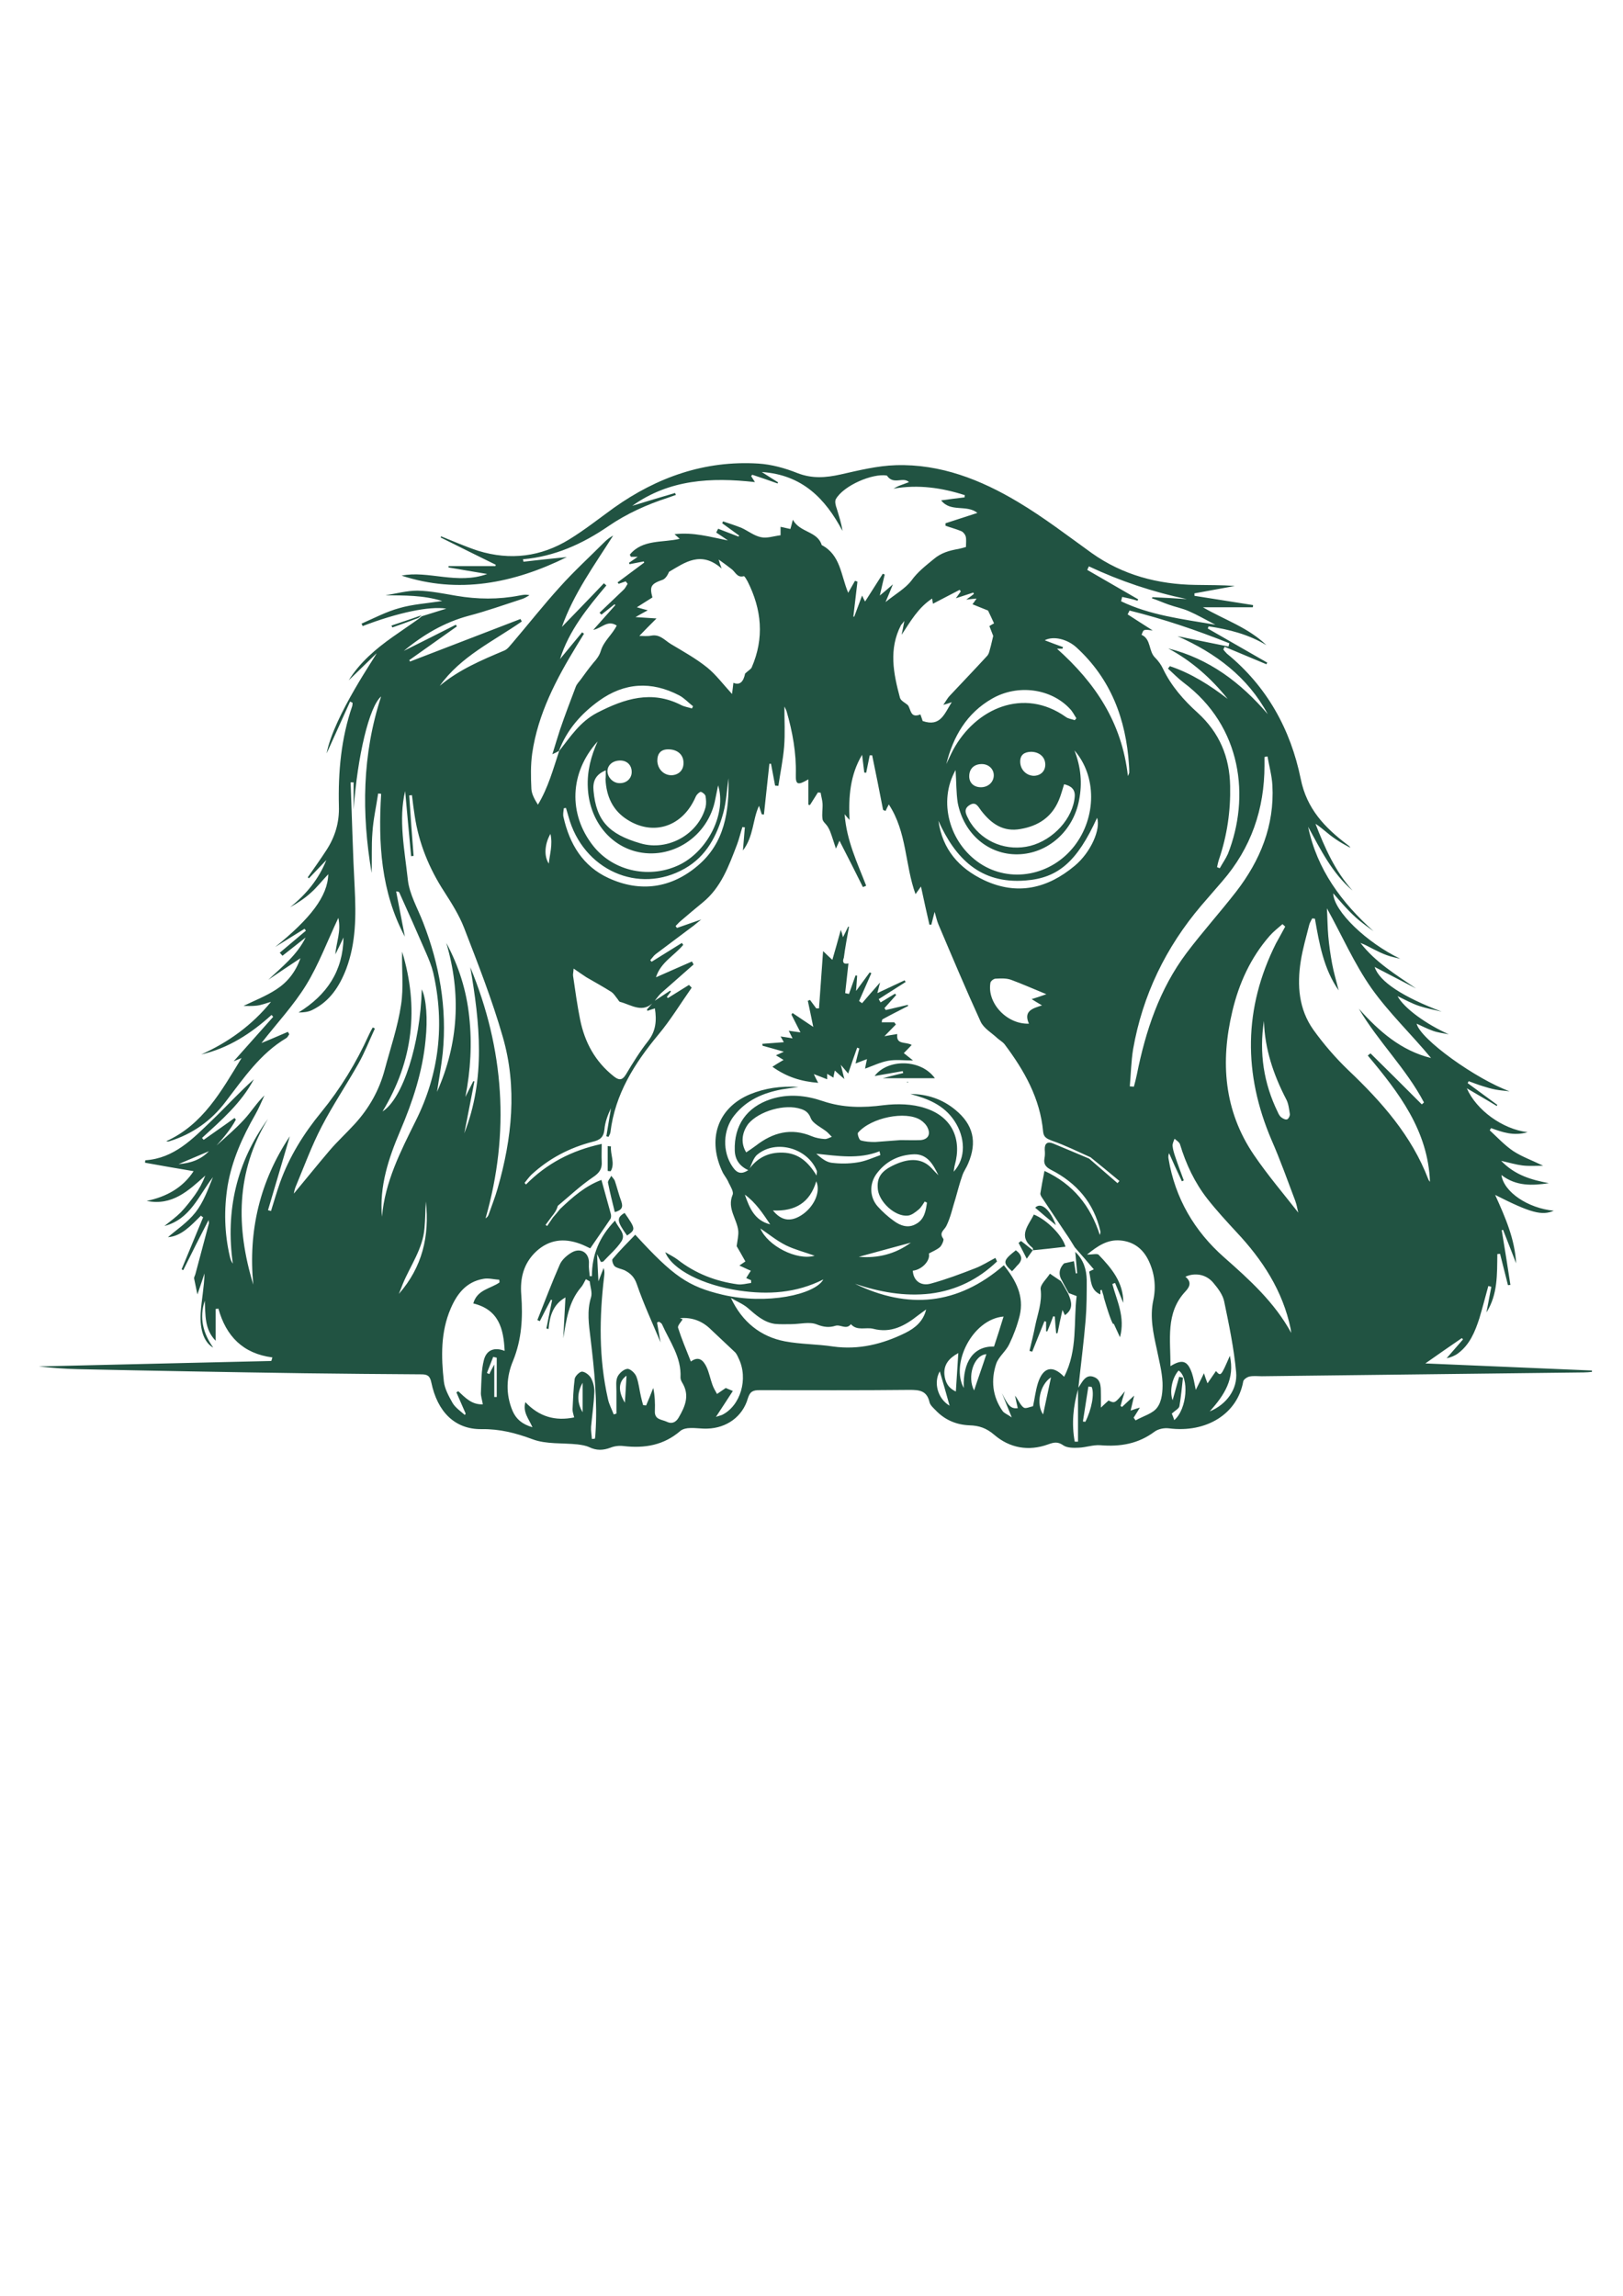<?xml version="1.0" encoding="utf-8"?>
<!-- Generator: Adobe Illustrator 24.2.3, SVG Export Plug-In . SVG Version: 6.00 Build 0)  -->
<svg version="1.1" id="Layer_1" xmlns="http://www.w3.org/2000/svg" xmlns:xlink="http://www.w3.org/1999/xlink" x="0px" y="0px"
	 viewBox="0 0 595.3 841.9" style="enable-background:new 0 0 595.3 841.9; fill: #215342;" xml:space="preserve">
<g>
	<path d="M79.4,420.1c3.4-3.1,7-6.1,10.1-9.5c2.6-2.8,4.6-6.1,7.5-8.9c-1.1,2.4-2.1,4.8-3.4,7.1c-4.7,8.2-8.5,16.7-10.1,26
		c-1.4,8.7-1.2,17.4,0.8,26c0.2,0.9,0.5,1.8,1.1,2.6c-2.7-19.4,1.3-37.1,12.9-53.1c-11.8,19.4-11.8,39.8-5.4,60.8
		c-1.9-19.7,2.4-37.9,13.4-54.4c-2.7,9.1-5.3,18.1-8,27.1c0.4,0.1,0.7,0.2,1.1,0.3c1.1-3.5,2.1-7,3.3-10.4c3.4-9.5,8.7-18,15.1-25.8
		c7.1-8.7,12.9-18.2,17.5-28.4c0.4-0.9,0.9-1.8,1.4-2.7c0.3,0.1,0.5,0.2,0.8,0.4c-2,4.3-3.7,8.7-6,12.8c-4.4,7.8-9.4,15.2-13.5,23.1
		c-3.7,7.1-6.5,14.8-9.6,22.2c-0.4,1-0.6,2.2-0.6,2.4c4.1-4.9,8.5-10.4,13.1-15.8c2.9-3.4,6.2-6.4,9.2-9.7c5.3-5.8,9-12.4,11-19.9
		c2.1-7.9,4.8-15.7,6-23.8c1-6.4,0.2-13,0.4-19.5c6.2,20.5,4.1,40-7.2,58.6c7.5-4.7,13.9-25,14.4-44.8c1.7,3.5,2.2,11,1.4,18.5
		c-1.1,11.7-4.7,22.6-9.3,33.4c-4.3,10.1-7.7,20.3-6.7,31.5c1.1-12.8,6.8-23.9,12.4-35.2c8.6-17.2,10.7-35.5,6.4-54.3
		c-0.6-2.5-1.6-4.9-2.6-7.2c-3.2-7.4-6.5-14.8-9.8-22.1c-0.1-0.3-0.4-0.5-1.2-0.5c1.1,5.5,2.1,11.1,3.2,16.6
		c-8.8-16.5-9.8-34.3-8.7-52.4c-0.4,0-0.8-0.1-1.1-0.1c-0.7,4.8-1.8,9.5-2.1,14.3c-0.4,4.9-0.1,9.9-0.3,14.8
		c-3.7-21.8-3.5-43.3,3.5-64.7c-4.4,3.7-8.7,22-10.1,41.5c0-3.3,0-6.6,0-10c-0.4,0-0.7,0-1.1,0c0.5,12.9,0.8,25.9,1.5,38.8
		c0.5,10.1,0.5,20-3.1,29.6c-2.5,6.5-6.1,12-12.5,15.1c-1.4,0.7-3.1,0.9-5,0.9c10.4-6.4,16.3-15.2,16.5-27.5c-1,2.1-2,4.2-3,6.2
		c0.3-4.3,2.2-8.4,1.1-13.4c-4.1,8.7-7.2,17.1-11.8,24.6c-4.6,7.5-10.8,14.1-16.4,21.3c3.5-1.4,6.6-2.8,9.7-4.1
		c0.2,0.3,0.3,0.6,0.5,0.9c-0.4,0.5-0.6,1.1-1.1,1.4c-9.6,5.7-15.7,14.8-22.3,23.4c-5.3,7-12.2,11.8-20.5,14.4
		c-0.4,0.1-0.7,0.2-1.2,0c13.4-6.1,20.1-18.2,27.6-30.5c-1.2,0.5-1.9,0.8-2.9,1.2c4.9-5.5,9.7-10.9,14.5-16.3
		c-0.2-0.2-0.4-0.5-0.6-0.7c-7.5,6.8-15.8,12.2-25.8,14.5c10-4.5,18.6-10.7,25.6-19.3c-1.8,0.5-3.5,1.2-5.3,1.4
		c-1.7,0.2-3.5,0.1-4.8,0.1c3.9-1.9,8.3-3.6,12.1-6.1c4-2.6,7-6.3,8.8-11.4c-4.2,2.8-8,5.3-11.8,7.9c5.1-4.8,10.5-9,13.7-15.5
		c-2.8,2.2-5.7,4.5-8.5,6.7c-0.3-0.4-0.7-0.8-1-1.1c3.2-2.7,6.4-5.4,9.6-8.1c-0.3-0.4-0.2-0.3-0.5-0.7c-3.6,2.2-7.2,4.5-10.8,6.7
		c12.9-10.4,19.3-18.6,19.5-26.7c-2.3,2.4-4.2,4.9-6.5,6.9c-2.2,2-4.8,3.7-7.5,5.2c5.9-4.7,10.5-10.3,13.3-17.3
		c-2.1,2.2-4.3,4.5-6.4,6.7c-0.1-0.1-0.3-0.2-0.4-0.4c2.3-3.3,4.6-6.5,6.8-9.9c3.2-4.9,4.8-10.2,4.6-16.2
		c-0.3-12.5,0.8-24.8,4.9-36.7c0.1-0.4,0.1-0.8,0.1-1.2c-0.3-0.1-0.6-0.3-0.9-0.4c-2.9,6.4-5.8,12.8-8.6,19
		c2.6-13.8,18.6-36.5,18.3-36.7c-3.4,3.3-6.8,6.6-10.2,9.9l0,0c4.1-6.6,9.9-11.5,16.1-15.9c3.2-2.2,6.3-4.4,9.5-6.6l1.2-1
		c2.9-0.9,5.8-1.8,9-2.8c-6.2-1-17.9,1.5-30.7,6.4c-0.1-0.3-0.2-0.6-0.4-0.9c4.6-2,9.1-4.4,13.9-5.7c4.8-1.4,9.9-1.7,15.7-2.6
		c-7.2-2.2-13.9-2-20.8-2.1c3.9-0.6,7.8-1.7,11.7-1.7c4.8,0.1,9.6,1.1,14.3,1.9c7.7,1.3,15.4,1.4,23.1-0.1c1.1-0.2,2.3-0.5,3.7-0.1
		c-0.9,0.5-1.8,1.1-2.8,1.4c-6.5,2.1-12.9,4.4-19.4,6.1c-9,2.4-16.8,7-23.9,12.9c6.4-3.2,12.8-6.4,19.1-9.6c0.2,0.4,0.1,0.2,0.4,0.6
		c-5.8,4.1-11.7,8.3-17.5,12.4c0.2,0.3,0.1,0.2,0.3,0.5c13.5-5.2,27-10.4,40.5-15.6c0.3,0.6,0.2,0.4,0.5,0.9
		c-10.5,7.3-22.4,12.8-30.1,23.6c7-5.9,15.3-9.4,23.6-12.9c1.3-0.5,2.2-1.9,3.2-3c5.8-6.8,11.3-13.8,17.3-20.4
		c5.1-5.7,10.8-10.9,16.2-16.3c1-1,2-1.8,3.3-2.5c-6.9,10.9-14.5,21.3-18.8,33.5c5.1-5.3,10.3-10.6,15.4-16c0.6,0.5,0.3,0.3,0.9,0.8
		c-6.9,8.2-13.7,16.5-17,27c2.7-3.3,5.4-6.5,8.1-9.8c0.2,0.2,0.5,0.3,0.7,0.5c-0.9,1.5-1.8,2.9-2.7,4.4c-7.5,12.3-14.2,25-16.3,39.5
		c-0.6,4.3-0.5,8.7-0.3,13c0.1,1.9,1.2,3.9,2.4,5.8c3.8-6.3,5.6-13.1,7.8-19.7c4.1-5.2,7.6-10.7,13.9-14c10.1-5.2,20-8.4,30.9-2.8
		c1.2,0.6,2.6,0.8,3.9,1.2c0.1-0.3,0.3-0.5,0.4-0.8c-1.7-1.3-3.2-3-5.1-4c-10.2-5.3-20.1-4.7-29.4,2c-6.5,4.7-11.8,10.6-14.7,18.4
		c-0.5,0.3-1.1,0.6-2.4,1.2c1.1-3.5,1.9-6.3,2.8-9c1.8-5.3,3.8-10.5,5.8-15.8c0.4-1,1.2-1.8,1.8-2.6c1.4-1.9,2.8-3.9,4.3-5.7
		c0.1-0.2,0.3-0.3,0.4-0.5c1.2-1.3,2.2-2.7,2.7-4.4c1.1-3.6,4.2-5.9,5.8-9.2c-3.4-2.2-5.5,1-8.6,1.6c2.7-3,5.4-6.1,8.1-9.1
		c-0.1-0.1-0.2-0.2-0.3-0.3c-1.6,1.3-3.2,2.5-4.8,3.8c-0.2-0.2-0.5-0.5-0.7-0.7c2.9-2.8,5.8-5.5,8.7-8.3c0.7-0.6,1.1-1.5,1.6-2.3
		c-0.3-0.4-0.3-0.4-0.7-0.9c-0.9,0.3-1.7,0.6-2.6,0.9c-0.1-0.2-0.2-0.3-0.4-0.5c3.3-2.4,6.5-4.9,9.8-7.3c-0.1-0.2-0.1-0.2-0.2-0.4
		c-1.7,0.3-3.5,0.7-5.2,1c-0.1-0.3-0.1-0.2-0.2-0.5l3.2-2.2l-2.5,0c-0.2-0.4-0.2-0.4-0.4-0.8c4.7-5.7,12-4.3,18.3-5.8l-1.9-1.7
		c7-0.8,13,1,19.6,2.3c-1.4-1-2.8-1.9-4.3-2.9c0.4-0.8,0.3-0.6,0.7-1.4c2.5,1,5,1.9,7.5,2.9c0.1-0.3,0.1-0.2,0.2-0.4
		c-2.1-1.5-4.1-3-6.2-4.5c0.2-0.4,0.1-0.3,0.3-0.7c2.3,0.8,4.6,1.5,6.8,2.4c2.4,1.1,4.6,2.9,7.1,3.4c2.2,0.5,4.7-0.4,7.2-0.7v-3.1
		c1.3,0.3,2.3,0.5,3.6,0.8c0.3-1,0.5-1.8,0.9-3.4c2.6,4.8,9,4.1,10.6,9.3c6.9,3.6,7,11,9.7,17.5c0.9-1.6,1.7-3,2.5-4.4
		c0.5,0.2,0.4,0.1,0.9,0.3c-0.5,4.3-1,8.5-1.5,12.8c0.2,0,0.1,0,0.3,0.1c0.9-2.4,1.8-4.8,2.9-7.8c0.4,0.9,0.6,1.3,1.1,2.2
		c2.3-3.6,4.4-6.9,6.5-10.2c0.4,0.2,0.3,0.1,0.7,0.3c-0.5,2.2-1.1,4.5-1.8,7.7c1.8-1.5,3-2.5,4.8-4.1c-1,2.4-1.6,4-2.7,6.5
		c3.7-3,7.3-5,9.5-7.9c2.3-3.2,5.2-5.4,8.1-7.8c2.8-2.4,5.8-3.2,9.2-3.8c1-0.2,2-0.5,2.7-0.7c0-1.6,0.2-2.8-0.1-3.9
		c-0.2-0.7-0.9-1.6-1.6-1.9c-1.9-0.8-3.9-1.3-5.8-2c0-0.4,0-0.4,0-0.9c3.8-1.2,7.6-2.5,11.7-3.8c-4-3.2-9.8-0.1-13.3-4.6
		c3-0.4,5.8-0.8,8.6-1.1c0-0.4,0-0.4,0.1-0.8c-8.4-2.7-17-4-26.2-2.4c0.8-0.4,1.6-0.9,2.5-1.2c1-0.4,2-0.7,3.2-1.2
		c-2.2-2.1-5.7,1.2-8.1-2.4c-5.2-0.9-15.8,3.6-18.7,8.6c-0.5,0.9-0.1,2.4,0.3,3.5c0.8,2.7,1.7,5.3,2.1,8.2
		c-6.3-11.9-14.8-20.6-29.6-21.6c2.3,1.5,4.1,2.6,6,3.8c-0.1,0.2-0.1,0.1-0.2,0.4c-3.1-1.1-6.2-2.2-9.3-3.2
		c-0.2,0.3-0.2,0.3-0.4,0.5c0.4,0.6,0.7,1.1,1.4,2.2c-16.1-1.8-31.4-1-45,8.7c5.2-1.6,10.5-3.2,15.7-4.7c0.1,0.2,0.2,0.5,0.3,0.7
		c-0.9,0.3-1.9,0.7-2.8,1c-7.8,2.5-15.3,5.9-22,10.5c-9.5,6.5-19.7,11.1-31.3,12.1c0.1,0.3,0.1,0.6,0.2,0.9
		c5.3-0.6,10.6-1.2,15.9-1.7c-19.6,9.7-39.9,13.6-60.6,6.8c9.6-2,20.4,3.4,31.4-0.6c-5.2-0.9-9.7-1.6-14.2-2.4c0-0.3,0-0.2,0-0.5
		l17.2,0c0.1-0.3,0.1-0.2,0.1-0.5c-6.7-3.3-13.4-6.6-20.2-10c0.1-0.1,0.1-0.3,0.2-0.4c4.5,1.8,9,3.8,13.6,5.3
		c11.7,3.6,23,2.2,33.4-4.2c5.7-3.5,11-7.7,16.4-11.6c15.8-11.2,33.3-17.4,52.9-16.2c4.9,0.3,9.9,1.7,14.4,3.5
		c5.4,2.1,10.4,1.7,15.8,0.5c6.7-1.5,13.5-3.2,20.3-3.4c16.3-0.5,31.1,5.3,44.8,13.5c9.4,5.6,18.1,12.3,27,18.7
		c11.4,8.1,24.3,11.5,38.1,11.7c4.8,0.1,9.6,0,14.4,0.4c-4.9,0.9-9.8,1.8-14.8,2.7c0,0.5,0,0.4,0,0.9c7.2,1.1,14.3,2.3,21.5,3.4
		c0,0.5,0,0.3-0.1,0.8h-18.3c7.9,4.6,16.6,7.4,23.3,13.9c-6.6-4-13.8-5.8-21.2-6.9c-0.2,0.4-0.1,0.3-0.3,0.8
		c7.3,4.2,14.5,8.3,21.8,12.5c-0.2,0.4-0.1,0.2-0.3,0.6c-5.1-2.1-10.2-4.3-15.3-6.4c-0.2,0.3-0.4,0.7-0.5,1c0.4,0.5,0.8,1,1.3,1.5
		c14.7,12,23.4,27.8,27.1,46c2.2,10.9,8.8,17.8,17,24c0.4,0.3,0.9,0.6,1.2,1.2c-1.5-0.8-3-1.6-4.4-2.5c-1.4-0.9-2.8-1.9-4.1-3
		c-1.4-1.1-2.7-2.3-4.3-3.3c3.4,8.8,7.2,17.4,13.6,24.5c-7.5-6.4-11.7-15-16.3-23.4c3.3,15.8,12.3,27.8,24,38.3
		c-1.8-1.3-3.6-2.6-5.3-4c-1.7-1.4-3.3-3-4.8-4.6c-1.6-1.7-3.1-3.5-4.7-5.3c0.2,6.6,12.3,18.1,24.6,24c-1.6-0.4-3.3-0.7-4.9-1.3
		c-1.7-0.6-3.3-1.4-4.9-2.2c-1.6-0.8-3.1-1.7-4.8-2.3c5.5,7.1,13.1,11.7,20.4,16.7c-5.1-2.6-10.1-5.3-15.2-7.9
		c1.7,5.4,10.4,11,24.6,16.4c-2.8-0.7-5.6-1.2-8.3-2.1c-2.7-0.9-5.2-2.3-7.9-3.6c2.4,4.5,10.7,10.4,18.8,14c-2-0.4-4-0.6-5.9-1.3
		c-2-0.7-3.9-1.7-5.9-2.6c1.3,5.7,21.9,20.4,34.1,24.8c-1.7-0.2-3.4-0.3-5-0.6c-1.7-0.3-3.3-0.8-4.9-1.3c-1.7-0.5-3.4-1.2-5.1-1.8
		c-0.2,0.4-0.2,0.3-0.4,0.7c3.6,2.7,7.3,5.3,10.9,8c-0.1,0.1-0.2,0.3-0.2,0.4c-3.6-2.2-7.3-4.3-11-6.5c3.5,8,13.1,15,22.3,16.1
		c-5.1,1.5-9.3,0-13.4-1.5c-0.3,0.5-0.2,0.4-0.5,0.8c2.8,2.6,5.5,5.5,8.6,7.6c3.2,2.1,6.9,3.4,11,5.4c-2.7,0-5.2,0.2-7.6-0.1
		c-2.4-0.3-4.7-1-7.8-1.7c5.2,5.4,11.3,7,17.5,8.2c-6,0.9-12,1.2-17.4-3c0.9,6.3,9.8,12.2,19.2,13.1c-4.3,1.9-8.5,0.8-21.5-5.8
		c3.8,8.4,7.2,16.2,7.7,25.1c-1.7-4.3-3.2-8.3-4.8-12.3c-0.3,0.1-0.2,0.1-0.5,0.1c1.1,6.7,2.2,13.4,3.2,20.1c-0.3,0-0.6,0.1-0.9,0.1
		c-1-3.8-1.9-7.7-2.9-11.5c-0.6,0.1-0.4,0-1,0.1c-0.1,7.4,0.2,14.8-4,21.4c0.6-3.1,1.2-6.3,1.8-9.4c-0.4-0.1-0.7-0.2-1.1-0.3
		c-1.1,4-2.1,7.9-3.3,11.9c-1.6,4.9-3.5,9.6-7.8,12.8c-1.2,0.9-2.7,1.5-4.2,1.8c2-2.3,4-4.6,6-6.9c-0.2-0.3-0.2-0.2-0.4-0.5
		c-4.4,3-8.7,6-13.4,9.3c20.4,0.9,40.8,1.7,61.1,2.6c0,0.2,0,0.3,0,0.5c-1,0.1-2,0.2-3,0.2c-39.4,0.5-78.7,0.9-118.1,1.4
		c-1.5,0-3-0.2-4.5,0.1c-0.9,0.2-2.2,1.1-2.3,1.8c-2.1,11.8-13.4,19-27.3,17.2c-1.7-0.2-3.8,0.2-5.2,1.2c-6,4.5-12.6,5.6-19.9,5
		c-2.6-0.2-5.3,0.8-7.9,0.9c-1.9,0.1-4.2,0.1-5.6-0.8c-2.1-1.5-3.5-1.2-5.7-0.4c-7.2,2.6-14.1,1.3-19.7-3.5
		c-2.9-2.5-5.6-3.4-9.1-3.5c-4.9-0.2-9.1-2-12.5-5.6c-0.9-0.9-2-1.9-2.2-3c-1-4.2-3.8-4.4-7.4-4.4c-18.3,0.2-36.6,0.1-54.9,0.1
		c-2.3,0-3.5,0.4-4.3,3c-1.9,6.7-7.8,10.9-14.8,11.1c-2.1,0.1-4.3-0.3-6.4-0.2c-1.2,0-2.6,0.3-3.5,1c-6.1,5.3-13.1,6.5-20.9,5.6
		c-1.6-0.2-3.3,0-4.8,0.6c-2.7,1-5.1,1.1-7.8-0.2c-1.3-0.6-2.8-0.8-4.2-1c-5.6-0.6-11.6,0-16.6-1.9c-6.2-2.3-12-3.8-18.7-3.7
		c-9.9,0.1-16.2-6.5-18.4-17.1c-0.5-2.5-1.5-3-3.7-3c-14.4-0.1-28.7-0.2-43.1-0.4c-27.7-0.4-55.3-0.9-83-1.5
		c-4.7-0.1-9.5-0.5-14.2-1c28.4-0.7,56.9-1.3,85.3-2c0.1-0.4,0.3-0.8,0.4-1.3c-10.8-1.4-17-7.8-19.8-17.9c-0.6,0.1-0.4,0.1-1,0.1
		l0,11.7c-4.2-4.3-3.7-9.6-4-14.7c-2.1,6.3-0.6,12,3.1,17.2c-3.1-1.7-5-6.1-4.6-12.7c0.3-4.8,1.3-9.6,1.4-14.5
		c-0.9,2.8-1.9,5.6-2.6,7.7c-0.3-1.6-0.8-3.7-1.2-5.8c-0.1-0.6,0.4-1.2,0.5-1.8c1.6-6.1,3.3-12.3,4.9-18.4c0.1-0.4-0.1-0.8-0.1-1.3
		c-3.2,6.2-6.3,12.3-9.3,18.4c-0.4-0.2-0.2-0.1-0.6-0.3l7.9-19.1c-0.5-0.3-0.4-0.2-0.8-0.6c-3.7,3.7-7.3,7.6-12.1,7.9
		c3.1-2.7,7.2-5.4,10.1-9.1c2.9-3.7,4.6-8.4,6.4-12.9c-5.2,6.6-8.2,15.4-17.8,17.9c2.1-1.7,4.2-3.2,6-5c1.9-2,3.6-4.2,5.2-6.4
		c1.5-2.1,2.8-4.5,3.8-7.1c-6.2,5.6-12.2,11.2-21.5,9.3c7.3-1.5,13.3-4.9,17.2-10.9c-5.9-1-11.8-2-17.8-3.1c0-0.3,0-0.6,0.1-0.9
		c10.6-0.7,17.4-7.9,24.4-14.6c5.2-5,10-10.3,15.4-15.1c-4.6,8.7-11.9,15-19,21.5c0.4,0.5,0.2,0.3,0.6,0.7c3.8-2.7,7.6-5.3,11.3-8
		c0.3,0.3,0.2,0.2,0.5,0.6C84.7,414,82.1,417.1,79.4,420.1c-0.8,0.7-1.7,1.3-2.6,2c-3.8,1.6-7.5,3.2-11.3,4.8
		c4.3-0.3,8.2-1.6,11.2-4.8C77.6,421.4,78.5,420.8,79.4,420.1z M202.4,446.1c-0.8,1-1.5,2.1-2.3,3.1c0.2,0.1,0.4,0.3,0.6,0.4
		c0.7-1,1.4-2.1,2.1-3.1c0.9-1,1.8-2.1,2.6-3.1c4.6-4.4,9.3-8.5,15.2-10.7c1.2,4.3,2.3,8.3,3.4,12.3c0.2,0.6,0.2,1.5-0.1,2
		c-2.4,3.6-4.9,7.1-7.4,10.8c-1.1-0.5-2.4-1.2-3.8-1.7c-5.8-2.1-11.2-1.6-16,2.8c-4.7,4.4-6,9.9-5.5,16c0.6,8.2,0.2,16.2-3,24.1
		c-2.5,5.9-2.8,12.2-0.2,18.4c1.3,3,3.5,4.9,7.3,6c-1.4-3.2-3.6-5.5-2.6-9.2c5.1,5.4,11,7,17.9,5.6c-0.3-1.2-0.6-2.1-0.6-2.9
		c0.2-3.8,0.3-7.6,0.8-11.3c0.2-1,1.8-2.6,2.7-2.6c1.2,0.1,2.7,1.3,3.3,2.4c0.8,1.5,1.3,3.5,1.2,5.2c-0.2,4.2-0.8,8.4-1.2,12.6
		c-0.1,1.5,0.2,3,0.3,4.5c0.4,0,0.7-0.1,1.1-0.1c0.1-0.6,0.2-1.2,0.2-1.8c0.8-11.7-0.4-23.3-1.8-35c-0.6-5-1.4-10,0.2-15.1
		c0.5-1.7-0.3-3.8-0.5-5.8c-0.5-0.3-0.9-0.5-1.4-0.8c-0.6,1-1,2.1-1.8,3c-4.6,5.4-5.4,12.1-6.5,18.7l0,0c0.3-5,0.5-10.1,0.8-15
		c-4.5,2.5-5.8,6.8-6.2,11.6c-0.3-0.1-0.5-0.2-0.8-0.2c0.7-3.5,1.4-6.9,2.1-10.4c-0.1-0.1-0.3-0.1-0.4-0.2c-1.4,2.6-2.8,5.3-4.1,7.9
		c-0.3-0.1-0.6-0.3-0.9-0.4c2.7-6.8,5.3-13.7,8.2-20.3c0.8-1.9,2.8-3.6,4.6-4.6c3.4-1.8,6.4,0.5,6.1,4.3c-0.1,1.5,0.2,3,0.3,4.5
		c0.3,0,0.6,0,0.8,0c0-7.8,2.7-14.4,8.5-20.4c1.1,2.8,4.2,4.8,2.3,7.7c-1.8,2.7-4.4,4.9-6.6,7.3c-0.2,0.2-0.6,0.1-0.9,0.2
		c-0.4-0.8-0.7-1.5-1.4-2.9c0.2,3.8,0.3,6.7,0.5,10c0.7-1.8,1.3-3.4,1.9-4.9c0.4,1.2,0.3,2.1,0.2,3c-1.8,15.1-2,30.1,1.4,45.1
		c0.4,1.9,1.4,3.7,2.1,5.6c0.3-0.1,0.6-0.2,1-0.3c0-2.7,0-5.5,0-8.2c0-1.8-0.3-3.8,0.4-5.3c0.6-1.3,2.3-2.8,3.6-2.9
		c1-0.1,2.8,1.5,3.3,2.8c0.9,2.3,1.1,4.9,1.7,7.4c0.2,1,0.5,2,0.8,3.1c0.4,0,0.7,0.1,1.1,0.1c0.9-2.1,1.8-4.3,2.6-6.4
		c0.6,2.8,0.7,5.6,0.6,8.4c-0.2,3.3,2.5,3.1,4.4,4c1.8,0.9,3.3,0.2,4.3-1.5c2.4-4.1,4.2-8.2,1.3-12.9c-0.3-0.5-0.6-1.2-0.6-1.8
		c0.4-7.5-4-13.3-6.8-19.6c-0.2-0.4-0.7-0.6-1.1-0.9c-0.2,0.1-0.5,0.2-0.7,0.3c0.4,2.2,0.7,4.3,1.3,7.3c-3.2-7.6-6.3-14.3-8.7-21.3
		c-0.9-2.7-2.4-4.1-4.6-5.2c-1.2-0.5-2.6-0.7-3.5-1.4c-0.6-0.5-1.2-2.3-0.8-2.7c2.6-3.1,5.5-6,8.3-8.9c14,15.3,19.4,19,32,22
		c16.1,3.8,33.9,0,37-5.6c-10.1,5.1-20.4,5.6-30.8,4.1c-13.4-2-24.7-7.7-27.2-14.1c1.9,1.1,3.3,1.8,4.5,2.7c6.5,5.1,14,8,22.1,9.1
		c1.6,0.2,3.2-0.3,4.9-0.5c0-0.3,0-0.6,0-1c-0.6-0.3-1.2-0.5-1.8-0.8c0.6-1,1.1-1.8,1.7-2.7c-1.5-0.6-2.6-1.2-4.2-1.9
		c1.2-0.8,1.8-1.2,2.2-1.5c-1.2-2.2-2.4-4.2-3.2-5.6c0.3-2.3,0.7-3.9,0.6-5.5c-0.4-4.4-4.2-8.3-2.1-13.3c0.5-1.1-0.7-3-1.4-4.4
		c-0.5-1.3-1.4-2.4-2.1-3.6c-6-12.2-2.1-23.9,9.9-28.9c5.4-2.2,11.1-3.1,17.8-2.7c-2.6,0.4-4.4,0.6-6.1,0.9
		c-6.9,1.3-13,3.9-17.5,9.6c-4.2,5.3-4.4,13.3-0.6,18.8c1.7,2.5,3.3,2.8,5.8,1.2c3.1-4.4,7.2-6.6,12.7-6.4c5.6,0.2,9.2,3.3,12.3,8.4
		c0.1-1.1,0.2-1.5,0.1-1.7c-3.3-8.3-14.9-11.7-21.8-6c-1.6,1.3-2.1,3.8-3.2,5.8c-3.1-1.4-5-3.7-5.1-7.3c-0.3-9.2,4.4-15.9,13.2-18.8
		c6.5-2.1,12.9-1.4,19.1,0.7c7.4,2.5,14.7,2.5,22.3,1.5c5-0.6,10.6-0.5,15.3,1.1c9.7,3.1,13.5,11.2,10.8,20.9
		c-0.2,0.6-0.2,1.3-0.4,2.4c4.7-5.1,4.2-12.7,0.3-18.6c-3.9-5.9-9.8-8.2-16.2-9.9c6.2,0,11.8,1.9,16.5,5.8
		c6.6,5.4,8.1,11.8,4.7,19.7c-0.6,1.5-1.6,2.8-2.1,4.3c-1,2.8-1.7,5.6-2.5,8.4c-1.1,3.4-1.8,7-3.4,10.2c-0.8,1.6-2.8,2.4-1.1,4.7
		c0.3,0.4-0.5,2.3-1.2,3c-1.1,1-2.7,1.6-4.1,2.4c0.6,2.5-2.4,5.9-5.9,6.3c0.2,3.6,2.9,5.8,6.7,4.7c5.5-1.5,10.8-3.5,16.2-5.6
		c2.6-1,4.9-2.5,7.4-3.8c0.2,0.4,0.4,0.9,0.6,1.3c-6.8,6.5-14.9,10.6-24.5,11.8c-9.5,1.1-18.6-0.6-27.6-3.6
		c19.4,9.4,37.6,7.9,54.6-6.8c4.5,5.6,7.5,11.4,5.8,18.5c-0.9,3.6-2.2,7.1-3.8,10.4c-1.2,2.6-3.9,4.6-4.8,7.2c-2,6-1.4,12,2.3,17.3
		c0.6,0.9,1.9,1.3,3.4,2.4c-1.4-3.5-2.5-6.2-3.6-8.9c2.3,4.7,3.3,5.8,5.8,5.5c-0.3-1.3-0.6-2.6-1-4.6c1.4,1.9,2,3.6,3.2,4.4
		c0.7,0.5,2.3-0.3,3.4-0.5c0.6-2.7,0.9-5.6,1.8-8.5c1.9-5.9,5.4-6.7,9.6-2.3c5.1-9.8,3.4-20.4,4.6-29.6c-1.3-0.5-2.1-0.8-2.9-1.1
		c-0.8-1.5-1.7-3-2.5-4.6c-1.7-2.8-0.5-5,0.8-6.3c1.7-0.4,2.6-0.6,3.6-0.8c0.2,1.4,0.5,3,0.7,4.5c0.2,0,0.3,0,0.5-0.1
		c-0.2-2.6-0.5-5.2-0.7-7.8c3,2.8,4.1,6.4,4.2,10.3c0,4.9,0,9.8-0.4,14.6c-0.7,8.4-1.8,16.8-2.7,25.2c-1.9,6.5-2.5,13-1.3,19.5
		c0.4,0,0.8,0,1.2,0c0-6.5,0-13.1,0-19.6c1.5-2.1,2.7-5.4,5.9-4.1c2.9,1.1,2.4,4.4,2.5,7c0,1.2,0,2.3,0,4.2c1.4-1.3,2.1-2,2.8-2.6
		c2.3,1.1,2.3,1.1,6-3.4c-0.7,2.2-1.2,3.8-1.6,5.4c0.2,0.1,0.4,0.2,0.5,0.4c1.4-1.3,2.8-2.6,4.5-4.2c-0.5,2-0.8,3.5-1.3,5.5
		c1.4-0.5,2.3-0.8,3.4-1.1c-0.9,1.5-1.6,2.6-2.3,3.7c0.2,0.3,0.5,0.6,0.7,1c2.8-1.6,6.4-2.5,8-4.8c1.7-2.3,2-6,1.9-9.1
		c-0.2-4.1-1.3-8.2-2.1-12.2c-1.3-5.9-2.6-11.8-1.3-17.9c1.1-5,0.5-10-1.7-14.6c-2.1-4.4-5.6-7-10.4-7.4c-4.7-0.4-8.3,2-12.2,5.2
		c2,0,3.8-0.5,4.3,0.1c4.7,4.9,9.1,10.1,9,17.6c-1-2.5-2-4.9-3-7.3c-0.3,0.1-0.7,0.2-1,0.4c1.6,6.1,4.8,12,2.8,19.5
		c-0.9-2-1.5-3.3-2.3-5c-0.3,1.3-2.5-5.6-3.7-9.8l0.1,0.1c-0.3-0.9-0.5-1.8-0.8-2.7c-0.2,0.1-0.4,0.1-0.5,0.2c0,0.5,0,1,0,1.5l0,0
		c-3.7-1.6-3.4-5.2-4.1-8.3c0-0.2,1.1-0.6,1.7-0.9c-2.3-2.7-4.6-5.4-7-8.1c-1.1-1.8-2.2-3.6-3.4-5.3c-2.8-4.2-5.6-8.4-8.4-12.6
		c-0.4-0.6-0.9-1.3-0.8-1.9c0.4-2.6,0.9-5.1,1.5-8.2c10.6,4.9,16.9,12.9,20.3,23.5c0.2-0.6,0.3-1,0.2-1.4
		c-2.4-10.4-8.7-17.7-18.1-22.5c-1.9-1-2.8-2.1-2.4-4.2c0.2-1,0.2-2.1,0.1-3.2c-0.1-2.4,1.1-3.1,3.2-2.2c4.4,1.8,8.8,3.7,13.1,5.5
		c3.5,3,6.9,6,10.4,9c0.2-0.3,0.4-0.5,0.7-0.8c-3.5-2.9-7-5.8-10.6-8.7c-4.7-2.1-9.3-4.4-14.2-6.1c-1.8-0.7-3-1.2-3.2-3.3
		c-1.1-12.2-6.9-22.4-14.1-32c-0.7-0.9-1.8-1.5-2.6-2.2c-2.1-2-5-3.6-6.2-6.1c-5.4-11.8-10.4-23.7-15.5-35.7
		c-0.5-1.2-0.8-2.5-1.4-4.6c-0.6,2.3-0.9,3.5-1.2,4.7c-0.2,0-0.5,0-0.7,0c-1-4.4-2-8.8-3.1-14c-1.1,1.6-1.6,2.2-2,2.8
		c-3.9-10.7-3.1-22.7-9.8-32.9c-0.5,0.9-0.8,1.6-1.2,2.4c-0.3-0.1-0.6-0.3-0.9-0.4c-1.3-6.7-2.6-13.3-4-20c-0.3,0-0.6,0-0.9,0
		c-0.4,2.1-0.9,4.3-1.3,6.4c-0.2,0-0.4-0.1-0.7-0.1c-0.3-2.2-0.5-4.4-0.8-6.5c-4.4,7.4-5,15.3-4.6,23.9c-0.7-0.8-1.1-1.2-1.8-2.1
		c0.7,9.7,4.7,17.9,7.9,26.2c-0.4,0.2-0.8,0.4-1.2,0.5c-2.8-5.6-5.6-11.2-8.6-17c-0.3,0.8-0.6,1.3-1.3,2.9c-0.8-2.4-1.3-4.1-1.9-5.7
		c-0.3-0.9-0.7-1.7-1.2-2.5c-0.6-0.9-1.7-1.7-1.8-2.6c-0.3-1.9,0.1-3.8,0-5.7c-0.1-1.4-0.5-2.7-0.7-4c-0.3,0-0.7-0.1-1-0.1
		c-1,1.5-1.9,3.1-2.9,4.6c-0.2,0-0.4,0-0.6-0.1c0-2.9,0-5.8,0-9.3c-3.9,2.3-4.7,2-4.6-1.7c0.2-8-1.2-15.7-3.4-23.3
		c-0.2-0.6-0.5-1.1-0.8-1.7c0,5,0.3,9.9-0.1,14.8c-0.4,4.8-1.4,9.5-2.1,14.3c-0.4,0-0.8-0.1-1.2-0.1c-0.5-2.7-1-5.3-1.5-8
		c-0.2,0-0.4,0-0.6,0c-0.7,6.2-1.3,12.4-2,18.6c-0.3,0-0.5,0-0.8-0.1c-0.3-1-0.7-2-1-3.1c-2.4,5.1-1.9,11.1-5.9,16.4
		c0.3-3.4,0.5-6,0.7-8.5c-0.3,0-0.6-0.1-0.9-0.1c-0.7,2.2-1.2,4.4-2,6.5c-3,7.8-5.8,15.7-12.6,21.2c-2.7,2.2-5.4,4.5-8.1,6.8
		c-0.6,0.5-1.2,1.2-1.8,1.8c0.2,0.2,0.3,0.5,0.5,0.7c3-1,5.9-2.1,8.9-3.1c0,0,0,0,0,0c-0.9,0.7-1.8,1.5-2.7,2.2
		c-4.7,3.5-9.3,7-14,10.5c-0.8,0.6-1.3,1.5-2,2.2c0.2,0.2,0.3,0.4,0.5,0.6c3.7-2.3,7.4-4.6,11.1-6.9c0.2,0.2,0.3,0.5,0.5,0.7
		c-3.2,3.9-8.3,6.4-10,11.9c4.7-2.1,8.9-3.9,13.2-5.8c0.2,0.4,0.4,0.7,0.6,1.1c-3.9,3.5-7.9,6.9-11.8,10.4c-1,0.9-1.7,2-2.6,3.1
		c-4.1,4.7-8.4,1.3-12.6,0.2c-0.4-0.1-0.7-0.9-1.1-1.3c-0.6-0.8-1.2-1.7-2-2.3c-3-1.9-6.1-3.6-9.2-5.4c-1.4-0.9-2.8-1.9-4.7-3.2
		c-0.1,1.5-0.3,2.1-0.2,2.7c0.8,5.4,1.5,10.7,2.6,16.1c1.7,8.3,5.5,15.3,12.3,20.7c1.9,1.5,3.1,1.6,4.5-0.7
		c2.5-4.2,5.1-8.4,8.1-12.2c2.9-3.7,3.2-7.6,2.5-12c-1,0.3-1.9,0.6-2.7,0.9c-0.1-0.2-0.2-0.3-0.2-0.5c0.9-1,1.8-2.1,2.7-3.1
		c1.9-1.3,3.9-2.5,5.8-3.8c0.1,0.1,0.2,0.2,0.3,0.3c-0.5,0.7-1,1.3-1.5,2c0.1,0.1,0.2,0.3,0.4,0.4c2.6-1.6,5.1-3.2,7.7-4.8
		c0.3,0.3,0.7,0.7,1,1c-4,5.7-7.7,11.8-12.2,17.2c-8.8,10.6-15.9,21.8-17.6,35.8c-0.1,0.6-0.4,1.1-0.7,1.7c-0.3-0.1-0.6-0.1-0.8-0.2
		c0.6-3.4,1.1-6.9,1.7-10.3c-1.2,2.5-2.2,5.2-2.4,7.8c-0.3,2.9-1.7,3.9-4.3,4.5c-8.5,2.2-16,6.1-22.5,12.1c-0.9,0.9-1.7,2-2.5,3
		c0.2,0.2,0.4,0.4,0.5,0.6c7.6-7.7,16.7-12.5,27.8-14.9c0,2.5-0.1,4.5,0,6.4c0.2,2.7-0.8,4.2-3.2,5.8c-4.6,3.1-8.7,7-12.9,10.5
		C204.1,444,203.2,445.1,202.4,446.1z M173.6,396.5c0.1,0,0.3,0,0.4,0.1c-1.2,6.3-2.5,12.7-3.7,19c7.9-20.1,5.7-40.5,2.2-60.9
		c12.4,30,14.6,60.7,5.6,92.1c0.6-0.4,0.9-0.8,1.1-1.3c1.1-3.2,2.4-6.4,3.3-9.6c5.3-18.4,7.3-37.1,1.9-55.7
		c-3.9-13.6-9.1-26.8-14.2-40c-1.8-4.6-4.5-8.9-7.2-13.1c-5.6-8.6-9.4-17.9-10.9-28c-0.4-2.5-0.7-5-1-7.5c-0.3,0-0.7,0.1-1,0.1
		c0.5,7.4,1,14.8,1.6,22.2c-0.3,0-0.6,0-0.9,0.1c-0.8-8.2-1.5-16.4-2.2-23.9c-2.5,10.4-0.2,21.6,1,32.6c0.6,5.3,3.6,10.4,5.6,15.6
		c6,15.4,8.8,31.3,7.2,47.8c-0.5,4.8-1.4,9.5-2.1,14.3c7.9-17.8,8.9-36,3.4-54.6c4.6,8.5,7.4,17.5,8.4,27c1.1,9.9,0.5,19.7-1.4,29.5
		C170.4,402.9,172.6,398.4,173.6,396.5z M482.3,336.9c-0.3,0-0.7-0.1-1-0.1c-0.4,0.8-0.9,1.6-1.1,2.4c-1.1,4.4-2.4,8.8-3.1,13.3
		c-1.4,8.9-0.7,17.6,4.6,25.1c3.8,5.3,8.2,10.4,12.9,14.9c12.2,11.6,23.2,24,29.3,40c0.1,0.3,0.4,0.6,0.6,0.9
		c-0.7-18.8-11.4-32.7-22.8-46.3c0.3-0.3,0.7-0.6,1-0.8c6.3,6.2,12.6,12.5,18.8,18.7c0.3-0.2,0.5-0.5,0.8-0.7
		c-6.5-12.4-16.8-22.3-23.9-34.4c7.4,8.3,15.5,15.4,26.5,18.1c-7.2-8.7-15.4-16.5-21.8-25.5c-6.4-9.1-10.9-19.5-16.4-29.4
		c0.2,3.3,0.2,6.8,0.5,10.2c0.3,3.4,0.8,6.8,1.4,10.1c0.6,3.3,1.6,6.5,2.4,9.8C485.5,355.3,483.9,346.1,482.3,336.9z M264.7,208.5
		c-7.6-6.7-13.5-2.2-19.3,1.2c-0.5,1.2-1.3,2.5-2.3,2.9c-4.3,1.5-4.9,2.4-3.8,6.5c-1.7,1.1-3.4,2.1-5.7,3.6c1.8,0.5,2.7,0.8,4,1.1
		c-1.7,0.9-2.9,1.6-4.5,2.5c2.7,0.2,4.9,0.3,7.7,0.5c-2.5,2.5-4.5,4.5-6.3,6.4c1.3,0,2.9,0.2,4.4-0.1c3.2-0.6,5,1.8,7.2,3.1
		c4.5,2.7,9.2,5.3,13.3,8.6c3.2,2.6,5.8,6.1,9.1,9.7c0.2-1.7,0.4-2.9,0.5-4.1c2.4,1,3.7-0.4,4.3-3.4c1.2-1.1,2.1-1.6,2.4-2.2
		c4.7-10.8,3.7-21.3-1.5-31.6c-0.4-0.7-1.1-2-1.4-1.9c-2.5,0.7-3.1-1.7-4.6-2.7c-1.3-1-2.6-2-4.6-3.4
		C263.9,206.4,264.1,206.9,264.7,208.5z M349.1,257.5c-1.1,0.4-1.7,0.6-3.1,1c1.1-1.6,1.6-2.6,2.4-3.4c4.6-4.9,9.2-9.7,13.7-14.6
		c0.8-0.9,0.9-2.3,1.3-3.5c0.3-1.1,0.5-2.2,0.9-3.8c-0.3-0.7-0.8-2.1-1.4-3.6c0.6-0.4,1.3-0.8,1.7-1c-0.7-1.6-1.4-3-2.2-4.7
		c-1.5-0.6-3.5-1.4-5.7-2.3c0.5-0.7,1-1.3,1.5-2.1c-1.2,0.1-2.1,0.2-3.8,0.4c1.4-1,2.1-1.5,2.8-2.1c-0.1-0.2-0.1-0.3-0.2-0.5
		c-1.9,0.6-3.9,1.3-6.4,2.1c0.8-1.1,1.3-1.8,1.8-2.5c-0.1-0.2-0.3-0.4-0.4-0.6c-3.3,1.7-6.5,3.4-9.8,5.1c-0.1-0.5-0.2-1.1-0.3-1.9
		c-5.2,3.4-8,8.5-11.2,13.3c0.3-1.4,0.6-2.8,1-5.1c-0.8,1.1-1,1.3-1.2,1.5c-4.6,8.8-2.8,17.8-0.4,26.7c0.3,1.1,1.9,1.8,2.9,2.7
		c1.2,1.6,0.8,4.9,4.6,3.4c0.4,1.2,0.8,2.2,0.8,2.4C345,266.7,346.4,261.7,349.1,257.5z M471.4,339.8c-0.3-0.3-0.7-0.6-1-0.9
		c-1.6,1.4-3.3,2.7-4.7,4.3c-7,8-11.3,17.5-13.7,27.7c-4.4,18.5-3.1,36.4,7.9,52.6c5.1,7.5,11,14.4,16.3,21.2
		c-0.3-1-0.5-2.7-1.1-4.3c-2.8-7.4-5.5-15-8.7-22.3c-10.4-24.3-10.3-48.3,1.6-72.1C469.1,344,470.3,341.9,471.4,339.8z M443.7,517.6
		c6.1-2.5,10.3-8.1,9.7-14.4c-0.8-8.7-2.6-17.4-4.4-26c-0.5-2.4-2.3-4.8-4-6.8c-2.6-3.1-6.7-3.8-10.2-2.2c2.2,1.8,1.8,3.5,0,5.4
		c-7.4,7.9-5.4,17.7-5.5,27.4c4.4-2.7,6.3-2,7.9,2.6c0.6,1.8,0.9,3.7,1.4,6.1c1.1-2.2,2-4,3-6.1c0.4,1.3,0.7,2.1,1.3,3.7
		c1.3-1.9,2.2-3.2,3.1-4.5c1.8,2,1.8,2,5.1-5.6C453,505.6,449.1,511.6,443.7,517.6z M465,261.9c-7.4-13.7-19.1-22.4-33.1-28.6
		c6.2,1.3,12.4,2.5,18.7,3.8c0.1-0.4,0.2-0.8,0.3-1.2c-12-4.8-24.1-8.9-36.6-12c-0.2,0.5-0.5,1-0.7,1.4c2.9,1.9,5.9,3.8,9.2,5.9
		c-1.3-0.1-2.3-0.4-3.1-0.1c-0.5,0.1-0.7,1.1-1,1.7c3.6,1.6,2.5,6,5,8.4c1.2,1.2,2.2,2.6,2.9,4.1c3,6.3,7.6,11.5,12.7,16.1
		c8,7.3,11.7,16.2,11.9,26.8c0.2,9.2-1.1,18.2-4.1,27c-0.3,0.9-0.5,1.9-0.7,2.8c0.3,0.1,0.6,0.3,1,0.4c1-1.8,2.2-3.5,3-5.3
		c8.1-20.6,5.3-46.6-16.3-62.8c-2-1.5-3.8-3.4-5.7-5.1c0.2-0.3,0.5-0.6,0.7-0.9c7.8,2.6,14.7,7,21.2,12
		c-6.1-7.6-13.2-13.9-21.8-18.5C443.4,241.5,455.1,250.3,465,261.9z M414.4,398.4c0.5,0,1,0.1,1.5,0.1c0.4-1.5,0.8-3,1.1-4.5
		c3.2-16,8.3-31.3,18.2-44.5c5.8-7.7,12.3-14.9,18.2-22.5c8.8-11.4,14.1-24.2,13.3-39c-0.2-3.6-1.2-7.1-1.8-10.6
		c-0.4,0.1-0.7,0.1-1.1,0.2c0,1,0,2.1,0,3.1c0,16-4.9,30.3-15.5,42.5c-2.6,3-5.1,5.9-7.7,8.9c-13,15.3-21.5,32.8-25,52.7
		C414.9,389.2,414.8,393.8,414.4,398.4z M183.2,470.3c0-0.3,0-0.7-0.1-1c-2-0.1-4-0.7-5.9-0.3c-6.2,1.1-9.6,5.5-11.9,10.9
		c-3.7,8.6-3.5,17.7-2.5,26.7c0.3,2.7,1.8,5.4,3.2,7.9c1,1.7,2.9,3,4.5,4.4c0.1-0.2,0.2-0.3,0.3-0.5c-1.1-2.6-2.3-5.2-3.4-7.8
		c0.2-0.1,0.5-0.3,0.7-0.4c2.5,2.3,4.9,5,9,4.8c-0.3-1.8-0.8-3.1-0.7-4.4c0.2-4,0.1-8.1,1.1-11.9c1-3.8,4-4.7,7.6-3.3
		c-0.4-8.1-2.1-15.1-11.5-17.4C175,472.9,180,472.6,183.2,470.3z M473.6,488.8c-0.1-0.5-0.1-1-0.2-1.5c-2.9-14-10.4-25.4-20-35.6
		c-3.6-3.9-7.2-7.8-10.5-12c-4.7-6-7.9-12.8-10.1-20.1c-0.3-0.8-1.3-1.4-2-2c-0.3,0.9-0.8,1.8-0.7,2.7c0.1,1.2,0.5,2.5,0.9,3.7
		c1,3,2.1,5.9,3.2,8.9c-0.2,0.1-0.5,0.2-0.7,0.3c-1.6-3.4-3.2-6.9-4.7-10.3c-0.3,0.8-0.3,1.4-0.2,2c2.4,14.5,9.5,26.6,20.4,36.2
		C458.3,469.3,467.5,477.6,473.6,488.8z M350.5,282.4c-6.5,11.5-2.3,26.7,8.9,34.2c11.1,7.4,26.2,4.6,34.7-6.4
		c8.1-10.5,8.2-25.6,0-35c2.4,6.2,2.9,12.1,1.7,18.2c-2.1,11.3-11.4,19.7-22.5,19.9c-10.6,0.2-19.7-7.3-22-18.8
		C350.7,290.7,350.8,286.8,350.5,282.4z M219.2,271.9c-10.3,11.4-10.8,26.6-1.7,38.2c7.5,9.6,21.2,12.4,32.2,6.8
		c10.2-5.3,16.8-18.8,13.7-28.9c-0.4,1.9-0.7,3.4-1,4.9c-2.5,13.9-16.2,22.8-29.4,19.3c-10-2.7-16.9-12-17.4-23.4
		C215.3,282.8,216.8,277.2,219.2,271.9z M339.7,480.2c-1,0.7-2,1.5-3,2.2c-4.8,3.8-9.9,6.6-16.4,4.9c-2.7-0.7-5.9,0.9-8.2-1.7
		c-1.7,2.2-3.8,0-5.7,0.6c-2.2,0.7-4.3,0.5-6.8-0.5c-2.7-1.1-6.2-0.1-9.4-0.1c-2,0-4,0.1-6-0.1c-4.1-0.6-7-3.3-10-5.9
		c-1.8-1.5-4.1-2.4-6.1-3.6c4.1,8.8,10.9,14.2,19.8,15.9c5.8,1.1,11.8,1,17.7,1.9c9.4,1.3,18.2-0.9,26.5-5
		C335.7,487,338.7,484.5,339.7,480.2z M249.4,483.4c0.6,0.3,1.3,0.5,1,0.4c-0.6,1-1.9,2.3-1.7,3.1c1.3,4.1,3,8.1,4.7,12.4
		c3-2.2,4.6-0.3,5.7,1.9c1,2.1,1.4,4.4,2.2,6.6c0.4,1.2,1.1,2.3,1.7,3.4c1-0.7,1.9-1.3,3.2-2.2c0.4,0.2,1.2,0.5,2.6,1.1
		c-2.1,3.2-4,6.2-6.2,9.5c1-0.3,1.6-0.5,2.2-0.7c6.8-3.3,9.8-13.3,6.1-20.8c-0.4-0.9-0.8-1.8-1.5-2.4c-2.8-2.7-5.8-5.4-8.6-8.1
		C257.7,484.5,253.9,483,249.4,483.4z M222.2,282.5c-4,1.6-4.8,4.3-4.5,7.5c1,10.9,5.5,15.9,17.3,19.3c10,2.9,21.1-3.3,23.8-13.3
		c0.3-1.3,0.2-2.7,0-4c-0.1-0.6-1-1.4-1.7-1.6c-0.4-0.1-1.2,0.7-1.6,1.2c-0.4,0.6-0.6,1.3-1,2c-5,9.9-15.3,12.8-24.4,7
		c-5.4-3.4-7.7-8.6-8-14.8C222.2,285,222.2,283.9,222.2,282.5z M390.3,287.6c-0.7,2.2-1.2,4.2-2,6c-2.6,6.1-7.5,9.3-13.9,10.4
		c-6.4,1.2-10.8-1.9-14.5-6.7c-1.1-1.4-1.9-3.5-4.2-2.1c-2.5,1.5-1.4,3.4-0.4,5.3c0.2,0.5,0.5,0.9,0.8,1.4
		c4.7,7.1,13.4,10.4,21.8,8.3c8.5-2.2,15.7-10.1,16.3-18.1C394.4,289.5,392.9,288.2,390.3,287.6z M273.7,422.6
		c1.2-0.8,2.4-1.6,3.6-2.5c6.2-4.8,12.9-6.6,20.5-3.4c1.4,0.6,3.1,0.9,4.6,1c0.9,0.1,1.8-0.5,2.7-0.8c-0.6-0.6-1.2-1.3-1.9-1.9
		c-2-1.6-5-2.9-5.8-4.9c-0.8-2.1-2-2.9-3.6-3.4c-5.8-2-15.3,0.7-19.3,5.4C272.1,415.3,271.6,419.2,273.7,422.6z M411.6,218.9
		c-0.1,0.5-0.3,1.1-0.4,1.6c10.6,5.1,22.2,6.5,34.6,8.6c-3.7-1.9-6.6-3.6-9.6-4.9c-2.4-1.1-5.1-1.6-7.6-2.5c-2-0.7-4-1.6-6.1-2.3
		c0.1-0.1,0.1-0.3,0.2-0.4c4.2,0.2,8.4,0.4,12.6,0.7c-12.5-2.6-24.4-6.6-35.9-12c-0.2,0.4-0.4,0.8-0.6,1.3
		c6.2,3.6,12.5,7.2,18.7,10.8c-0.1,0.2-0.2,0.3-0.3,0.5C415.4,219.7,413.5,219.3,411.6,218.9z M387.7,237.9c14,12.5,23.8,27,26,46.7
		c0.4-1,0.5-1.1,0.5-1.2c0-1,0-1.9-0.1-2.9c-1.1-16.7-6.6-31.5-19.3-43.1c-3.3-3-8.4-4.3-11.6-2.6c2.3,0.9,4.5,1.7,6.7,2.5
		c-0.1,0.2-0.1,0.4-0.2,0.6C389,237.9,388.4,237.9,387.7,237.9z M378.4,366.4c1.7-0.5,3.1-1,5.4-1.8c-4.9-2-8.9-3.8-13-5.3
		c-1.7-0.6-3.7-0.5-5.6-0.4c-0.7,0-1.7,0.8-1.9,1.4c-1.4,7.4,5.9,15.4,14.1,15.1c-2.1-4.7,1.4-5.6,4.8-6.7
		C380.8,367.9,379.7,367.2,378.4,366.4z M347.1,280.2c0.8-1.7,1.6-3.5,2.5-5.2c8.3-15.3,25.9-23,41.3-12.1c0.9,0.7,2.2,0.8,3.3,1.2
		c0.2-0.2,0.4-0.5,0.6-0.7c-0.8-1.2-1.4-2.5-2.4-3.5c-6.9-7.4-19.1-9.1-28.5-3.7C354.6,261.5,349.6,270.1,347.1,280.2z M267.2,285.4
		c-0.6,4.3-0.8,8.6-1.9,12.7c-2.3,8.4-6.2,15.9-14.1,20.4c-17,9.7-37.4,0.5-42.7-19.1c-0.3-1-0.6-2.1-0.9-3.1
		c-0.3,0-0.6,0.1-0.8,0.1c-0.1,1.1-0.4,2.3-0.1,3.3c2.2,9.8,7.1,18,16.5,22.3c11.7,5.4,23.1,3.7,32.8-4.6
		C265.8,309.1,267.5,297.5,267.2,285.4z M330.3,418.1c2.4,0,4.9,0.1,7.3,0c2.7-0.2,3.8-2,2.7-4.4c-0.5-1.2-1.6-2.3-2.7-3
		c-5.4-3.4-18.1-0.9-22.9,4.7c-0.3,0.4,0.4,2.6,1,2.8c1.7,0.5,3.5,0.6,5.3,0.6C324.1,418.6,327.2,418.3,330.3,418.1z M344.2,301
		c1.5,10.5,7.5,17.4,16.8,21.8c12.2,5.7,23.3,3,33.2-5.3c6-5,9.6-13.5,8.2-17.6c-7.3,16-14.2,22.1-26.3,23
		C359.6,324.2,350.4,314.8,344.2,301z M340,441c-0.3-0.1-0.6-0.2-0.8-0.4c-0.7,1-1.3,2.2-2.3,3c-1.2,1-2.6,2.1-4,2.2
		c-4.6,0.4-10.3-4.9-10.9-9.5c-0.5-4.4,1.1-6.9,6.2-9.2c5.7-2.6,10.2-2.2,13.5,1.3c0.8,0.9,1.7,1.8,2.5,2.6c-1.9-3.9-4-7.8-8.9-7.7
		c-5.7,0.2-10.5,2.6-13.9,7.3c-2.6,3.7-2.4,8.5,0.5,11.8c1.8,2,3.8,3.8,5.9,5.3c2.4,1.8,5.3,2.8,8.1,1.2
		C339,447.3,339.6,444.1,340,441z M364.6,493.8c1.2-3.6,2.3-7.1,3.5-11c-11.5,1-19.5,17.4-14.6,26.2
		C353.1,499.4,357.1,493.6,364.6,493.8z M463.6,374.4c-1.8,11.7-0.1,22.9,5.1,33.5c0.3,0.7,0.7,1.4,1.2,1.8c0.6,0.5,1.6,1,2.2,0.8
		c0.5-0.2,1.1-1.3,1-2c-0.3-1.9-0.5-3.9-1.4-5.5C467.1,394.1,463.9,384.7,463.6,374.4z M245.1,274.8c-2.7,0-4,1.5-4,4.2
		c0.1,3,2.3,5.3,5.2,5.3c2.6-0.1,4.4-1.8,4.4-4.4C250.8,276.8,248.5,274.8,245.1,274.8z M383.4,280.4c0-2.8-2.2-4.7-5.3-4.7
		c-2.4,0.1-3.9,1.1-3.9,3.6c0,2.9,2.2,5.1,4.9,5.2C381.7,284.5,383.4,282.8,383.4,280.4z M299.4,433.2c-2.3,7.8-7.7,11.1-15.9,10.7
		c3.1,3.8,6.4,4.2,10.2,1.9C298.3,443,301.2,437.3,299.4,433.2z M360.1,280.2c-2.8,0-4.6,1.7-4.6,4.5c0,2.4,1.7,4,4.3,4
		c2.6,0,4.6-1.8,4.7-4.2C364.6,282.1,362.7,280.2,360.1,280.2z M322.9,423.6c-0.1-0.5-0.2-0.9-0.3-1.4c-7.6,3-15.3,1.7-23.2,0.9
		c1.7,1.5,3.5,3,5.5,3.3c3.1,0.4,6.4,0.4,9.5-0.1C317.3,425.9,320.1,424.6,322.9,423.6z M231.7,283.1c0-2.5-1.7-4.2-4.2-4.2
		c-2.8,0-4.7,1.7-4.7,4c0.1,2.3,2.2,4.4,4.6,4.3C229.9,287.2,231.7,285.4,231.7,283.1z M156.2,440.6c-0.2,3.3-0.2,6.5-0.5,9.8
		c-0.6,7.5-5.1,13.6-7.9,20.3c-0.5,1.3-1,2.5-1.5,3.8C154.9,464.7,157.6,453.3,156.2,440.6z M351.5,496.2c-3.5,1.9-5.4,4.3-5.1,7.9
		c0.3,2.6,1.2,4.8,4.2,6.2C350.9,505.4,351.2,501.1,351.5,496.2z M430.7,520.8c4.8-4.1,5.5-15.7,1.6-18.2c-2.4,2.7-3.4,7.6-2.2,10.9
		c0.8-2.9,1.6-5.7,2.4-8.6c0.5,0.1,0.9,0.2,1.4,0.3c-0.4,3.5-0.7,7-1.3,10.5c-0.2,0.9-1.5,1.5-2.8,2.7
		C429.9,518.6,430.3,519.5,430.7,520.8z M278.9,450.5c2.6,6.3,13.3,11.9,19.9,10c-3.6-1.3-7.2-2.2-10.5-3.8
		C284.9,455,282,452.6,278.9,450.5z M357.3,509.9c1.4-4.3,3-8.7,4.5-13.3C357,497,354.7,505.1,357.3,509.9z M282.5,449
		c-2.7-4-5.3-8-9.3-10.9C274.9,443,276.8,447.6,282.5,449z M348.3,515.5c-1.2-4.3-2.4-8.6-3.6-12.6C342.3,507.1,344,513,348.3,515.5
		z M385.5,505.1c-4.2,2.8-5.5,9.9-2.9,13.6C383.6,514.1,384.5,509.9,385.5,505.1z M400.4,508.6c-0.4,0-0.8-0.1-1.2-0.1
		c-0.7,4.3-1.3,8.5-2,12.8c0.3,0,0.6,0.1,0.9,0.1C400.4,516.9,401.5,511,400.4,508.6z M315,460.9c6.9,0.6,13.4-1,19.1-5.2
		C327.7,457.4,321.3,459.2,315,460.9z M201.3,316.7c0.3-3.4,1.5-6.8,0.6-10.9C199.7,309.6,199.5,314.1,201.3,316.7z M181.3,500.4
		c0,4.7,0,8.3,0,11.9c0.3,0,0.6,0,0.9,0c0-4.8,0-9.6,0-14.4c-0.4-0.1-0.9-0.2-1.3-0.3c-0.8,2-1.5,3.9-2.3,5.9
		c0.3,0.1,0.6,0.3,0.9,0.4C179.9,502.9,180.4,502.1,181.3,500.4z M213.7,517.9c0-3.6,0-7.2,0-10.8
		C211.6,510.8,211.6,514.4,213.7,517.9z M229.2,514.4c0.2-3.1,0.4-6.2,0.6-9.9C226.8,506.6,226.6,510.1,229.2,514.4z"/>
	<path d="M154.7,225.6c-0.4,0.3-0.8,0.7-1.2,1c-3.2,1.2-6.4,2.4-9.6,3.5c-0.1-0.2-0.2-0.4-0.3-0.7
		C147.4,228.1,151.1,226.9,154.7,225.6z"/>
	<path d="M391.8,474.4c1.2,2.8,2.1,5.6-1.2,7.9c-0.2-0.4-0.4-0.8-0.9-1.9c-0.7,3.2-1.3,5.8-1.8,8.5c-0.2,0-0.3,0-0.5,0.1
		c-0.2-2.1-0.4-4.1-0.5-6.2c-0.2,0-0.4,0-0.6-0.1c-0.7,1.9-1.4,3.8-2.2,5.6c-0.1,0-0.3-0.1-0.4-0.1c0-1.2,0-2.4,0-3.5
		c-0.2-0.1-0.4-0.1-0.6-0.2c-1.5,3.7-3,7.5-4.5,11.2c-0.3-0.1-0.7-0.2-1-0.3c0.7-3,1.5-6.1,2.1-9.2c0.9-4.4,2.6-8.6,2-13.4
		c-0.2-1.7,2.2-3.8,3.4-5.7c1.3,0.9,2.7,1.8,4,2.7C390.1,471.3,390.9,472.8,391.8,474.4z"/>
	<path d="M311.2,353.3c-0.4,3.6-0.8,7.2-1.2,10.9c0.5,0.1,0.9,0.2,1.4,0.3c0.8-2.3,1.6-4.5,2.4-6.8c0.2,0,0.4,0.1,0.6,0.1
		c-0.1,1.6-0.2,3.1-0.4,5.6c2-2.7,3.5-4.8,5-6.8c0.2,0.1,0.4,0.2,0.6,0.3c-1.5,3.4-3,6.8-4.5,10.2c0.4,0.3,0.7,0.5,1.1,0.8
		c2-2.3,4-4.7,6.6-7.6c-0.4,1.7-0.7,2.6-1,3.9c3.6-1.7,6.8-3.2,10-4.7c0.1,0.2,0.2,0.4,0.4,0.6c-3.3,2.1-6.6,4.2-9.9,6.3
		c0.2,0.4,0.5,0.8,0.7,1.2c1.8-1.1,3.5-2.1,5.3-3.2c0.1,0.2,0.3,0.3,0.4,0.5c-1.4,1.6-2.9,3.2-4.3,4.8c0.2,0.2,0.3,0.5,0.5,0.7
		c2.7-0.6,5.4-1.3,8.1-1.9c0,0.1,0,0.2,0.1,0.4c-3.1,1.6-6.3,3.2-9.4,4.9c-0.2,0.1-0.2,0.6-0.3,1.1c1.6,0,3.1,0,4.6,0
		c0.2,0.3,0.4,0.5,0.6,0.8c-1.3,1.4-2.7,2.7-4.2,4.3c1.5-0.3,2.9-0.5,4.7-0.8c-0.5,4.1,3,2.7,5.3,4c-1,1.1-1.9,2-2.9,3
		c0.9,0.7,1.9,1.5,3.4,2.7c-3.4,0-6.3-0.4-9.1,0.1c-2.8,0.5-5.5,1.8-8.5,2.9c0.2-1,0.3-1.8,0.7-3.5c-1.7,0.6-2.8,1.1-4.2,1.6
		c0.4-1.8,0.9-3.6,1.4-5.5c-0.3-0.1-0.6-0.2-0.8-0.3c-1.1,3.1-2.2,6.2-3.3,9.5c-0.7-0.8-1.4-1.7-2.7-3.2c0.5,2,0.8,3.2,1.3,5.2
		c-1.4-1.2-2.3-2-3.5-3.1c-0.2,1-0.4,1.7-0.5,2.6c-0.8-0.5-1.5-0.9-2.3-1.4c0,0.7,0,1.2,0,2c-1.6-0.6-3-1.2-4.9-1.9
		c0.5,1.1,0.9,1.9,1.6,3.2c-6.2-0.5-11.5-2.1-16.8-5.9c1.4-0.9,2.7-1.7,4.1-2.5c-0.8-0.5-1.7-1-2.8-1.7c0.7-0.3,1.3-0.6,2.9-1.3
		c-3.1-0.9-5.5-1.6-7.8-2.2c0-0.2-0.1-0.5-0.1-0.7c2.6-0.2,5.1-0.4,7.9-0.6c-0.4-0.7-0.7-1.3-1.2-2.1c1.5,0.2,2.7,0.4,4.4,0.7
		c-0.6-1.1-0.9-1.9-1.4-2.8c1.2,0.2,2.3,0.3,4.3,0.6c-1.3-2.6-2.3-4.5-3.3-6.5c0.1-0.2,0.2-0.4,0.4-0.6c2.3,1.6,4.7,3.1,7.6,5.1
		c-0.7-3.6-1.4-6.6-2-9.6c0.3-0.1,0.5-0.2,0.8-0.3c0.8,1,1.5,2.1,2.3,3.1c0.3,0,0.6,0,1,0c0.5-6.9,1-13.7,1.5-21
		c1.1,1.1,2.2,2.1,3.4,3.2c1-3.4,2-7,3.1-11c0.3,0.9,0.5,1.5,0.8,2.7c0.8-1.6,1.4-2.8,1.9-3.9c0.1,0,0.2,0.1,0.3,0.1
		c-0.7,3.8-1.4,7.6-1.9,11.4C309.2,351.9,308.7,353.9,311.2,353.3L311.2,353.3z"/>
	<path d="M378.9,458.5c0-0.3,0-0.8-0.2-0.9c-5.5-4.4-1.4-8.2,0.5-12.2c4.6,1.8,10.5,7.6,11.6,11.8
		C386.8,457.7,382.8,458.1,378.9,458.5L378.9,458.5z"/>
	<path d="M342.9,395.4c-6.8,0-12.8,0-19.1,0c2.6-0.7,5.1-1.3,7.5-1.9c-0.1-0.2-0.1-0.5-0.2-0.7c-3.5,0.6-6.9,1.2-10.3,1.8
		C325.5,388.3,337.7,388.2,342.9,395.4z"/>
	<path d="M225.5,444.5c-0.9-3.7-1.8-7.2-2.5-10.8c-0.1-0.7,0.8-1.6,1.2-2.5c0.5,0.7,1.2,1.3,1.4,2.1c0.8,2.4,1.4,4.9,2.3,7.3
		C228.6,442.7,228.1,443.8,225.5,444.5z"/>
	<path d="M229.1,444.8c4.1,5.9,4.1,6.1,0.9,8.3C226.2,447.8,226.1,446.6,229.1,444.8z"/>
	<path d="M373.1,464.1c-0.6,0.7-1.2,1.4-1.9,2.1c-3.5-3.2-3.4-3.9,1.4-7.7C374.9,460.2,375.3,462.1,373.1,464.1L373.1,464.1z"/>
	<path d="M224.1,420.4c-0.3,3,1.6,6.2-0.1,9.1c-0.4,0-0.7,0-1.1-0.1c0-3,0-6.1,0-9.1C223.3,420.3,223.7,420.4,224.1,420.4z"/>
	<path d="M387.3,449.3c-2.9-2.4-5.3-4.4-7.6-6.4C381.8,440.7,385.1,443.4,387.3,449.3z"/>
	<path d="M378.8,458.5c-0.6,0.8-1.1,1.6-2.2,3.1c-1.2-2.4-2.1-4.1-3-5.8c0.3-0.2,0.6-0.5,0.9-0.7C376,456.2,377.4,457.4,378.8,458.5
		C378.9,458.5,378.8,458.5,378.8,458.5z"/>
	<path d="M333.1,396.9c-0.1,0-0.2,0.1-0.3,0c-0.1,0-0.1-0.1-0.1-0.2c0.1,0,0.2,0,0.3,0C333,396.8,333,396.8,333.1,396.9z"/>
</g>
</svg>
